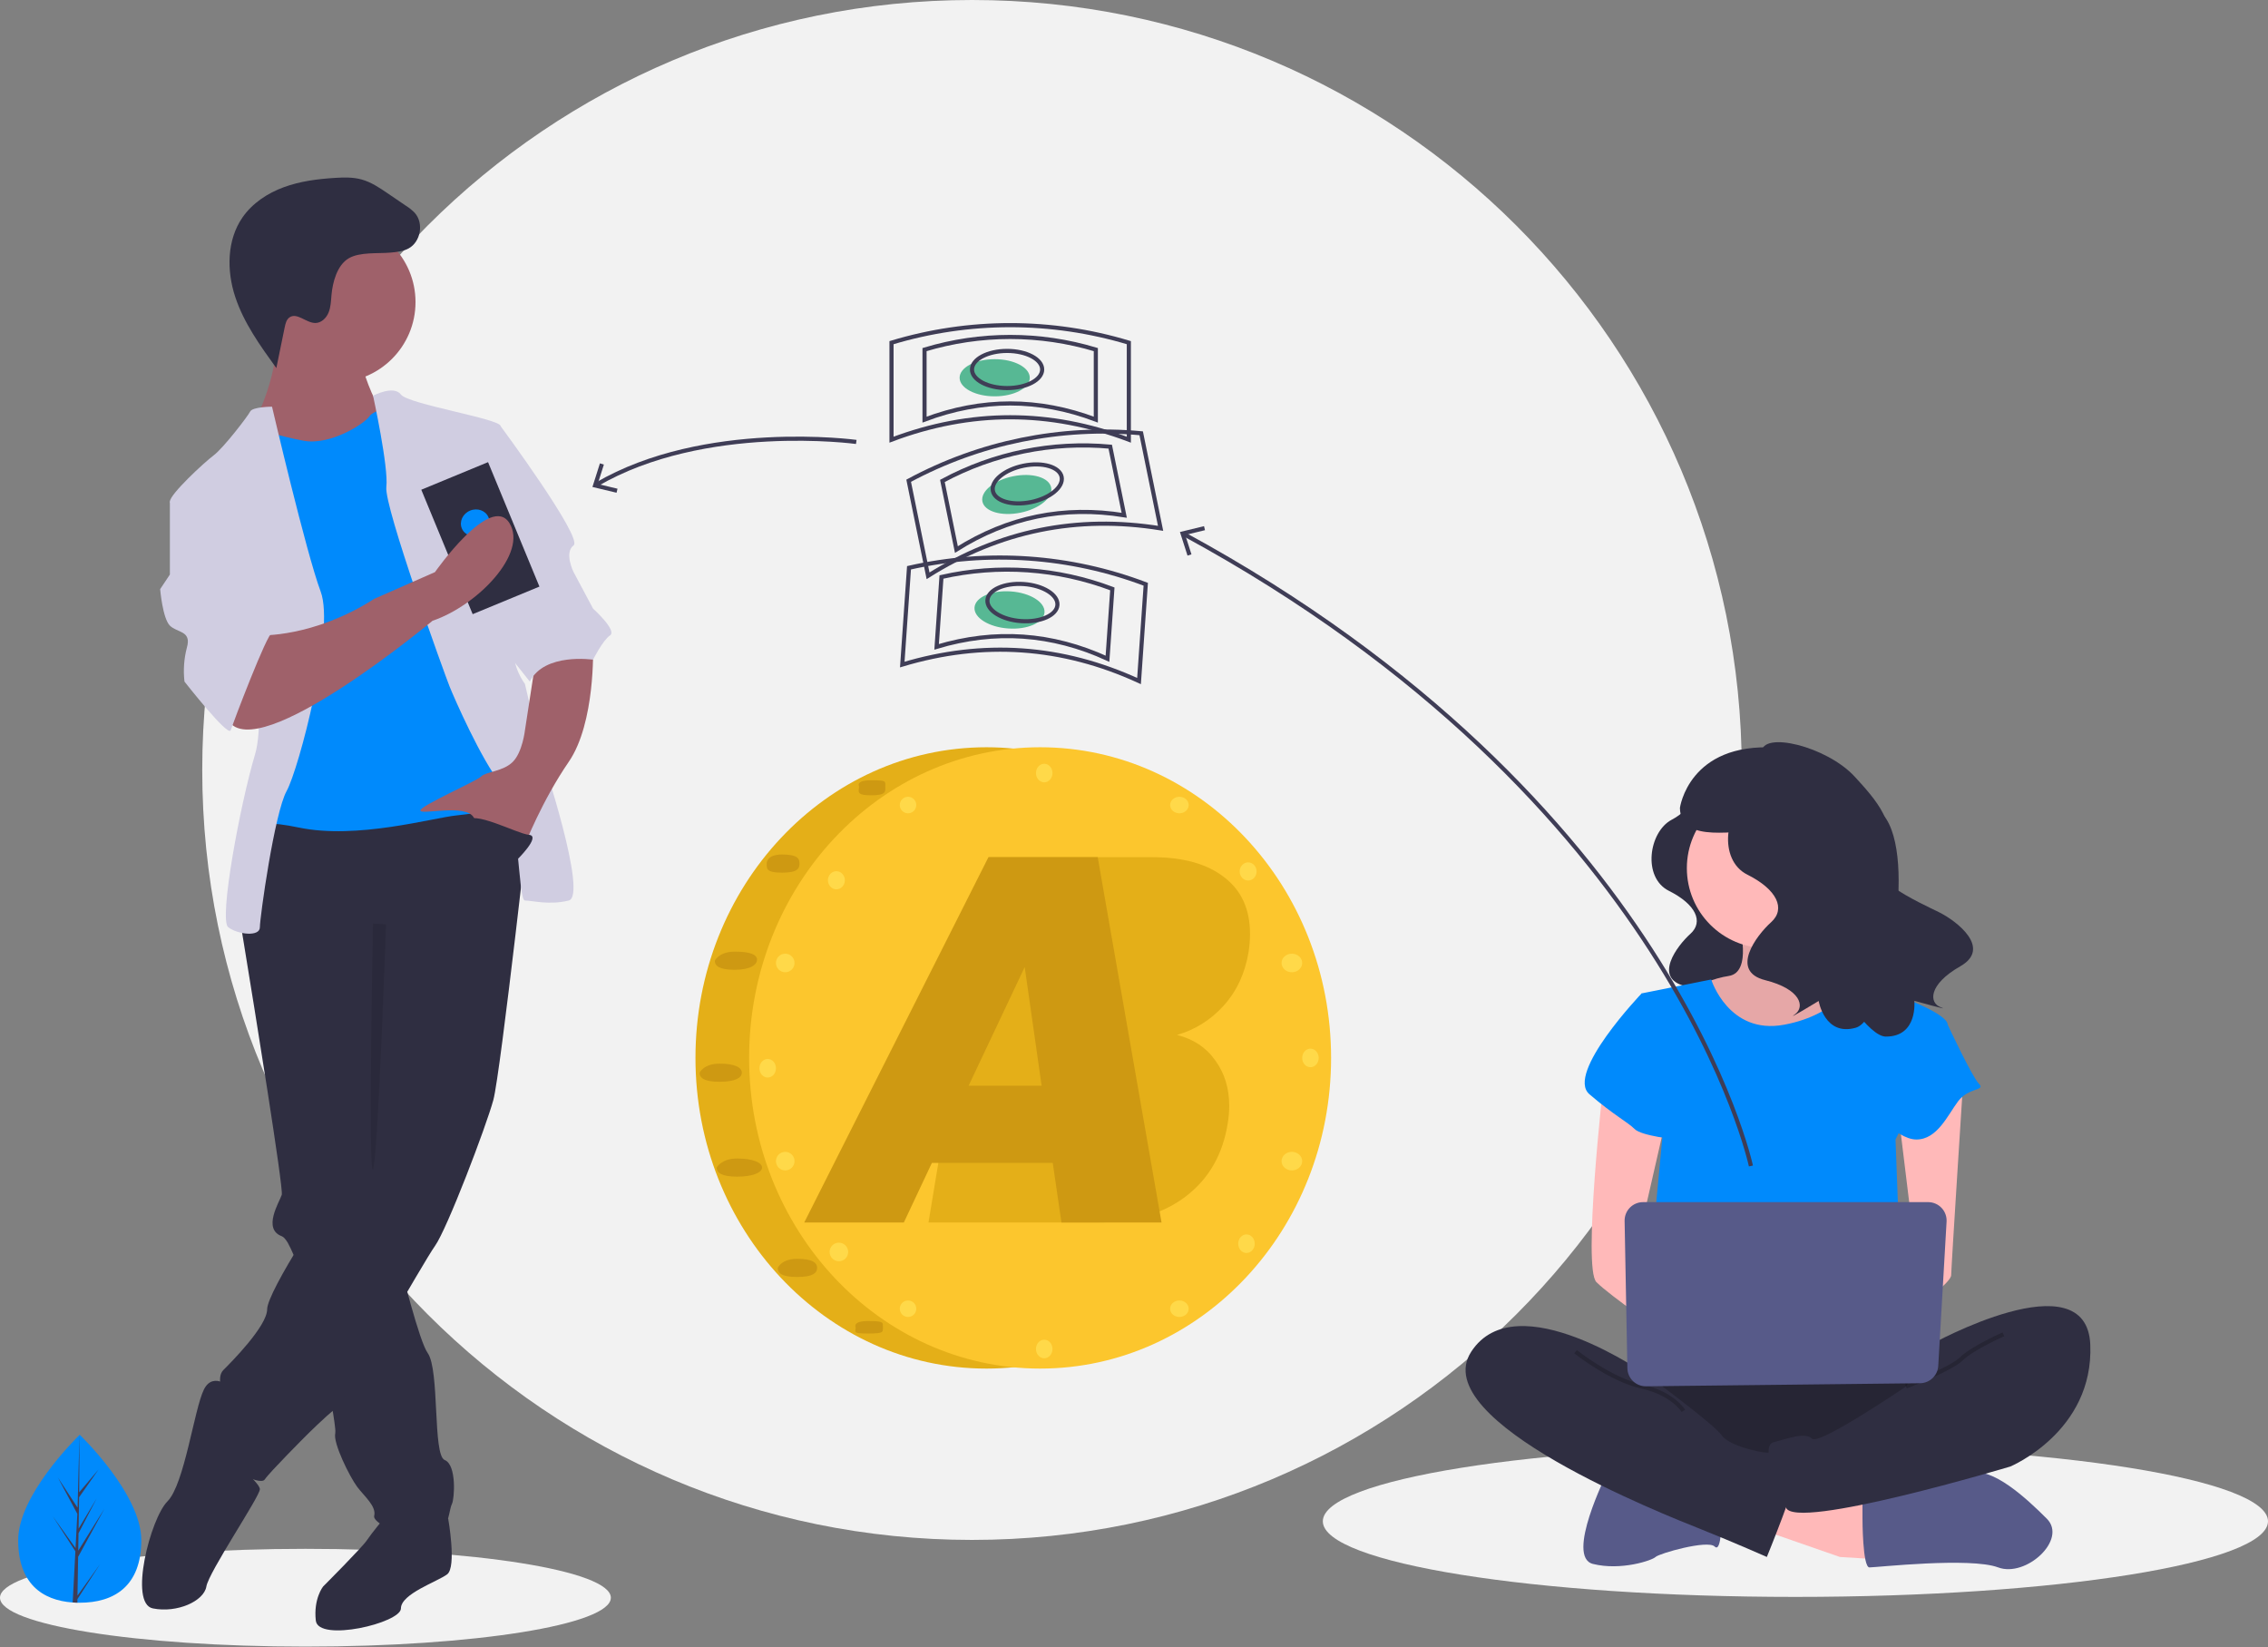 <svg width="1099" height="798" viewBox="0 0 1099 798" fill="none" xmlns="http://www.w3.org/2000/svg">
<rect x="0" y="0" width="1099" height="798" fill="#808080" stroke="none"/>
<g clip-path="url(#clip0_108_2)">
<path d="M471 746C677.002 746 844 579.002 844 373C844 166.998 677.002 0 471 0C264.998 0 98 166.998 98 373C98 579.002 264.998 746 471 746Z" fill="#F2F2F2"/>
<path d="M148 797.68C229.738 797.68 296 787.078 296 774C296 760.922 229.738 750.32 148 750.32C66.262 750.32 0 760.922 0 774C0 787.078 66.262 797.68 148 797.68Z" fill="#F2F2F2"/>
<path d="M870 773.609C996.473 773.609 1099 757.205 1099 736.969C1099 716.734 996.473 700.329 870 700.329C743.527 700.329 641 716.734 641 736.969C641 757.205 743.527 773.609 870 773.609Z" fill="#F2F2F2"/>
<path d="M819.12 384.785C819.12 384.785 821.07 391.283 810.022 397.132C798.974 402.981 795.725 425.077 808.722 431.576C821.72 438.075 825.619 446.523 819.12 452.372C812.622 458.221 800.924 473.818 816.521 477.717C832.118 481.616 834.067 489.415 829.518 492.664C824.969 495.914 839.916 486.815 839.916 486.815C839.916 486.815 842.516 502.412 856.163 498.513C869.811 494.614 908.153 420.528 888.657 410.13C869.161 399.732 819.12 384.785 819.12 384.785Z" fill="#2F2E41"/>
<path d="M842.675 447.537C842.675 447.537 849.416 471.131 837.619 472.816C830.298 473.957 823.361 476.848 817.396 481.243L839.305 509.893H879.752L905.031 484.613C905.031 484.613 871.325 459.334 878.066 444.166C884.808 428.999 842.675 447.537 842.675 447.537Z" fill="#FFB9B9"/>
<path opacity="0.1" d="M842.675 447.537C842.675 447.537 849.416 471.131 837.619 472.816C830.298 473.957 823.361 476.848 817.396 481.243L839.305 509.893H879.752L905.031 484.613C905.031 484.613 871.325 459.334 878.066 444.166C884.808 428.999 842.675 447.537 842.675 447.537Z" fill="black"/>
<path d="M852.787 740.779L891.549 754.261L918.513 755.946L916.828 732.352L861.213 715.904L852.787 740.779Z" fill="#FFB9B9"/>
<path d="M902.503 735.723C902.503 735.723 902.503 759.317 905.874 759.317C909.244 759.317 954.747 754.261 968.23 759.317C981.712 764.373 1001.94 745.834 991.824 735.723C981.712 725.611 965.218 710.443 954.927 713.814C944.636 717.184 902.503 725.611 902.503 725.611V735.723Z" fill="#575A89"/>
<path d="M778.634 713.814C778.634 713.814 758.41 754.261 771.893 757.631C785.375 761.002 800.543 755.946 802.228 754.261C803.913 752.576 827.507 745.834 830.878 749.205C834.248 752.576 834.249 735.723 834.249 735.723L778.634 713.814Z" fill="#575A89"/>
<path d="M795.487 658.199C795.487 658.199 763.466 702.017 787.06 713.814C810.654 725.611 923.569 725.611 931.996 713.814C940.422 702.017 943.793 664.94 931.996 661.57C920.199 658.199 795.487 658.199 795.487 658.199Z" fill="#2F2E41"/>
<path opacity="0.2" d="M795.487 658.199C795.487 658.199 763.466 702.017 787.06 713.814C810.654 725.611 923.569 725.611 931.996 713.814C940.422 702.017 943.793 664.94 931.996 661.57C920.199 658.199 795.487 658.199 795.487 658.199Z" fill="black"/>
<path d="M856.157 459.334C877.565 459.334 894.919 441.98 894.919 420.572C894.919 399.165 877.565 381.81 856.157 381.81C834.75 381.81 817.396 399.165 817.396 420.572C817.396 441.98 834.75 459.334 856.157 459.334Z" fill="#FFB9B9"/>
<path d="M795.487 481.243L829.193 474.502C829.193 474.502 837.619 501.466 864.584 496.41C891.549 491.355 898.29 474.502 898.29 474.502C898.29 474.502 918.513 482.928 920.199 482.928C921.884 482.928 943.793 491.355 943.793 496.41C943.793 501.466 918.513 552.025 918.513 552.025L921.884 643.031L797.172 639.661L805.599 550.34L795.487 481.243Z" fill="#008AFC"/>
<path d="M776.948 525.061C776.948 525.061 766.837 614.381 773.578 621.122C780.319 627.864 807.284 646.402 807.284 646.402V626.178L793.801 600.899L807.284 541.914L776.948 525.061Z" fill="#FFB9B9"/>
<path d="M951.377 522.533C951.377 522.533 945.478 614.381 945.478 617.752C945.478 621.122 930.311 632.92 925.255 632.92C920.199 632.92 916.828 624.493 916.828 624.493L928.625 611.011L920.199 541.914L951.377 522.533Z" fill="#FFB9B9"/>
<path d="M935.366 651.458C935.366 651.458 1011.2 609.325 1012.89 651.458C1014.58 693.59 974.128 710.443 974.128 710.443C974.128 710.443 869.64 741.775 865.427 730.322C861.213 718.87 852.787 700.331 859.528 698.646C866.269 696.961 874.696 693.59 878.066 696.961C881.437 700.331 923.569 671.681 923.569 671.681L935.366 651.458Z" fill="#2F2E41"/>
<path opacity="0.2" d="M970.758 646.402C970.758 646.402 955.59 653.143 950.534 658.199C945.478 663.255 923.569 671.681 923.569 671.681" stroke="black" stroke-width="2" stroke-miterlimit="10"/>
<path d="M805.599 484.613L795.487 481.243C795.487 481.243 758.41 520.005 770.207 530.116C782.004 540.228 788.746 543.599 792.116 546.969C795.487 550.34 812.34 552.025 812.34 552.025L805.599 484.613Z" fill="#008AFC"/>
<path d="M928.625 493.04L943.793 496.41C943.793 496.41 955.59 521.69 958.961 525.061C962.331 528.431 953.905 526.746 948.849 533.487C943.793 540.228 938.737 552.025 928.625 552.025C918.513 552.025 905.031 535.172 905.031 535.172L928.625 493.04Z" fill="#008AFC"/>
<path d="M798.857 666.625C798.857 666.625 734.816 621.122 712.907 654.828C690.998 688.534 807.284 734.037 824.137 740.778C840.99 747.52 856.157 754.261 856.157 754.261C856.157 754.261 871.325 717.184 871.325 710.443C871.325 703.702 859.528 703.702 856.157 703.702C852.787 703.702 837.619 700.331 834.249 695.275C830.878 690.22 798.857 666.625 798.857 666.625Z" fill="#2F2E41"/>
<path opacity="0.2" d="M763.466 654.828C763.466 654.828 780.319 668.311 795.487 671.681C810.654 675.052 815.71 683.478 815.71 683.478" stroke="black" stroke-width="2" stroke-miterlimit="10"/>
<path d="M787.232 591.462L788.578 662.818C788.623 665.175 789.597 667.419 791.289 669.06C792.981 670.702 795.253 671.608 797.61 671.582L930.4 670.09C932.662 670.064 934.831 669.181 936.467 667.619C938.104 666.056 939.087 663.931 939.217 661.672L943.248 591.808C943.318 590.594 943.139 589.378 942.723 588.235C942.306 587.092 941.661 586.046 940.826 585.162C939.991 584.277 938.984 583.572 937.867 583.091C936.75 582.609 935.546 582.361 934.33 582.361H796.163C794.976 582.361 793.801 582.597 792.706 583.057C791.611 583.516 790.619 584.189 789.787 585.037C788.956 585.884 788.302 586.889 787.863 587.992C787.424 589.095 787.21 590.275 787.232 591.462V591.462Z" fill="#575A89"/>
<path d="M858.228 371.88C858.228 371.88 860.388 379.079 848.149 385.559C835.91 392.038 832.311 416.516 846.709 423.715C861.108 430.914 865.428 440.274 858.228 446.753C851.029 453.232 838.07 470.511 855.349 474.83C872.627 479.15 874.787 487.789 869.747 491.389C864.708 494.988 881.266 484.909 881.266 484.909C881.266 484.909 884.146 502.188 899.265 497.868C914.383 493.549 929.468 415.028 912.615 394.805C896.945 376 858.228 371.88 858.228 371.88Z" fill="#2F2E41"/>
<path d="M853.63 364.469C853.633 353.922 885.188 361.501 898.718 376.227C908.086 386.425 922.316 401.768 910.392 412.583C898.468 423.397 930.831 437.575 939.511 441.873C948.191 446.171 965.328 459.316 949.854 468.134C934.38 476.952 934.63 485.854 940.453 487.962C946.277 490.069 927.614 484.828 927.614 484.828C927.614 484.828 929.499 502.243 913.776 502.16C898.053 502.076 852.944 415.665 863.72 391.647C873.74 369.314 853.63 364.469 853.63 364.469Z" fill="#2F2E41"/>
<path d="M860.465 362.158C818.267 359.617 814.032 391.381 814.032 391.381C814.323 409.763 843.514 400.806 851.622 403.546C861.403 396.51 880.258 383.196 893.742 373.695C883.952 366.802 872.42 362.804 860.465 362.158Z" fill="#2F2E41"/>
<path d="M848.442 564.849C848.442 564.849 810.59 387.449 573.669 258.76" stroke="#3F3D56" stroke-width="2" stroke-miterlimit="10"/>
<path d="M583.431 254.891L583.905 256.836L574.322 259.16L577.341 268.549L575.435 269.16L571.76 257.724L583.431 254.891Z" fill="#3F3D56"/>
<path d="M68.473 746.111C68.473 768.58 55.117 776.425 38.639 776.425C38.258 776.425 37.877 776.421 37.496 776.412C36.733 776.396 35.977 776.36 35.229 776.309C20.359 775.256 8.806 767.008 8.806 746.111C8.806 724.486 36.44 697.199 38.516 695.18L38.519 695.176C38.599 695.098 38.639 695.06 38.639 695.06C38.639 695.06 68.473 723.643 68.473 746.111Z" fill="#008AFC"/>
<path d="M37.552 772.988L48.464 757.741L37.525 774.662L37.496 776.412C36.733 776.396 35.977 776.36 35.229 776.309L36.406 753.829L36.396 753.655L36.416 753.622L36.527 751.499L25.561 734.536L36.562 749.907L36.587 750.358L37.476 733.373L28.088 715.845L37.591 730.392L38.516 695.18L38.519 695.06V695.176L38.365 722.943L47.712 711.935L38.327 725.335L38.08 740.542L46.806 725.948L38.043 742.78L37.905 751.234L50.574 730.921L37.858 754.184L37.552 772.988Z" fill="#3F3D56"/>
<path d="M210.773 740.29L217.155 735.549C217.155 735.549 221.379 759.146 216.666 762.681C211.952 766.217 194.275 772.109 194.275 779.18C194.275 786.25 154.207 795.678 153.029 785.072C151.85 774.466 156.564 768.574 156.564 768.574C156.564 768.574 175.419 749.718 177.776 746.183C180.133 742.647 186.026 735.577 186.026 735.577L210.773 740.29Z" fill="#2F2E41"/>
<path d="M116.496 446.854C116.496 446.854 116.673 447.891 116.979 449.788C117.262 451.473 117.651 453.854 118.123 456.788C123.072 486.992 137.508 575.907 136.53 578.841C135.352 582.377 127.103 595.34 136.53 598.875C137.438 599.217 138.416 600.325 139.465 602.069C141.489 605.825 143.158 609.763 144.449 613.83C150.071 630.14 156.081 656.243 159.557 674.32C161.078 682.263 162.115 688.65 162.421 691.997C162.527 692.771 162.539 693.554 162.456 694.331C161.278 699.044 169.527 715.543 173.062 720.257C176.598 724.97 182.49 729.684 181.312 734.398C180.133 739.112 210.773 752.075 214.309 743.826C217.844 735.577 217.844 730.863 219.022 728.506C220.201 726.149 221.379 709.651 215.487 707.294C209.595 704.937 213.13 663.691 207.238 655.441C205.27 652.695 202.265 643.397 199.118 632.214C197.881 627.83 196.632 623.163 195.406 618.485C190.433 599.311 186.026 580.02 186.026 580.02L187.204 442.14L122.389 433.891L120.727 437.556L117.416 444.827L116.496 446.854Z" fill="#2F2E41"/>
<path d="M112.961 673.118C112.961 673.118 103.533 663.69 98.82 673.118C94.106 682.546 89.392 719.078 81.142 727.327C72.893 735.577 62.287 776.823 74.072 779.18C85.856 781.537 98.819 775.644 99.998 768.574C101.176 761.503 125.924 724.97 125.924 721.435C125.924 717.9 109.426 704.937 109.426 704.937L112.961 673.118Z" fill="#2F2E41"/>
<path d="M257.912 382.038C257.912 382.038 242.592 519.918 239.056 532.881C235.521 545.844 216.666 595.34 210.773 603.589C204.881 611.838 167.17 679.01 162.456 682.546C157.743 686.081 148.315 695.509 148.315 695.509C148.315 695.509 130.638 713.186 128.281 716.721C125.924 720.257 105.89 709.651 104.712 702.58C103.533 695.509 105.89 683.724 107.069 679.011C108.247 674.297 104.712 667.226 108.247 663.691C111.783 660.155 129.459 642.478 129.459 634.229C129.459 625.98 160.099 577.663 171.884 567.057C183.669 556.451 181.312 538.774 181.312 538.774V466.888L116.496 446.854C116.496 446.854 120.032 390.288 128.281 390.288C136.53 390.288 244.949 371.432 257.912 382.038Z" fill="#2F2E41"/>
<path d="M162.456 185.235C183.934 185.235 201.346 167.824 201.346 146.346C201.346 124.868 183.934 107.457 162.456 107.457C140.978 107.457 123.567 124.868 123.567 146.346C123.567 167.824 140.978 185.235 162.456 185.235Z" fill="#9F616A"/>
<path d="M175.419 176.986C175.419 176.986 180.133 194.663 186.026 199.377C191.918 204.091 170.706 224.125 170.706 224.125L130.638 226.481L123.567 204.091C123.567 204.091 136.53 178.165 132.995 161.666C129.459 145.168 175.419 176.986 175.419 176.986Z" fill="#9F616A"/>
<path d="M191.918 197.02C191.918 197.02 181.312 198.198 178.955 201.734C176.598 205.269 160.099 215.875 147.136 213.518C134.173 211.161 125.924 207.626 123.567 208.805C121.21 209.983 116.496 234.731 116.496 234.731L129.459 272.441L127.102 376.146L123.567 404.429C123.567 404.429 116.496 395.001 144.779 400.894C173.062 406.786 209.595 396.18 221.379 395.001C233.164 393.823 253.198 390.288 254.376 383.217C255.555 376.146 250.841 350.22 250.841 350.22L231.986 271.263L220.201 228.838L191.918 197.02Z" fill="#008AFC"/>
<path d="M180.771 191.701C180.771 191.701 190.739 186.414 194.275 191.128C197.81 195.841 242.592 202.912 242.592 206.448C242.592 209.983 252.019 305.438 249.662 313.688C247.305 321.937 254.376 331.365 254.376 331.365L262.625 366.718C262.625 366.718 285.016 433.891 275.589 436.248C266.161 438.604 257.912 436.248 254.376 436.248C250.841 436.248 252.019 391.466 242.592 379.681C233.164 367.897 220.201 338.435 217.844 332.543C215.487 326.651 186.026 245.337 187.204 235.909C188.382 226.482 180.771 191.701 180.771 191.701Z" fill="#D0CDE1"/>
<path d="M131.816 197.02C131.816 197.02 122.389 197.02 121.21 199.377C120.032 201.734 108.247 217.054 103.533 220.589C98.82 224.125 82.321 239.445 82.321 242.98C82.321 246.515 116.496 272.441 116.496 272.441C116.496 272.441 130.638 341.971 123.567 365.54C116.496 389.109 105.89 445.675 110.604 449.211C115.318 452.746 125.924 453.924 125.924 449.211C125.924 444.497 132.995 393.823 138.887 383.217C144.78 372.611 162.456 305.438 155.386 286.583C148.315 267.728 131.816 197.02 131.816 197.02Z" fill="#D0CDE1"/>
<path d="M287.373 313.688C287.373 313.688 288.552 350.22 275.589 369.075C262.626 387.931 254.376 409.143 254.376 409.143C254.376 409.143 233.164 403.251 229.629 396.18C226.093 389.109 203.703 395.001 203.703 392.644C203.703 390.288 230.807 378.503 233.164 376.146C235.521 373.789 243.77 373.789 248.484 369.075C253.198 364.361 254.376 353.755 254.376 353.755L259.09 323.115L287.373 313.688Z" fill="#9F616A"/>
<path d="M189.241 122.368C192.233 122.096 195.319 121.797 197.963 120.371C203.887 117.176 205.458 108.077 200.948 103.08C199.705 101.809 198.314 100.691 196.805 99.749L187.847 93.652C183.885 90.955 179.83 88.214 175.209 86.943C171.03 85.793 166.615 85.911 162.289 86.18C153.89 86.702 145.44 87.781 137.54 90.68C129.641 93.58 122.272 98.431 117.488 105.354C109.903 116.328 109.799 131.129 113.976 143.798C118.154 156.467 126.089 167.499 133.908 178.308L137.965 158.513C138.326 156.75 138.793 154.817 140.26 153.774C143.904 151.181 148.362 156.505 152.835 156.471C155.709 156.449 158.122 154.085 159.211 151.425C160.301 148.765 160.372 145.82 160.624 142.957C161.158 136.892 163.278 128.455 169.021 125.11C174.372 121.994 183.226 122.914 189.241 122.368Z" fill="#2F2E41"/>
<path opacity="0.1" d="M187.06 447.805C187.06 447.805 183.079 562.932 180.722 566.467C178.366 570.003 180.722 447.443 180.722 447.443L187.06 447.805Z" fill="black"/>
<path d="M233.164 206.448H242.592C242.592 206.448 282.659 260.657 277.946 264.192C273.232 267.728 277.946 277.155 277.946 277.155L287.373 294.832C287.373 294.832 299.158 305.438 295.622 307.795C292.087 310.152 287.373 319.58 287.373 319.58C287.373 319.58 263.804 316.044 256.733 330.186L241.449 310.89L233.164 206.448Z" fill="#D0CDE1"/>
<path d="M236.496 223.884L204.146 237.243L229.04 297.529L261.391 284.17L236.496 223.884Z" fill="#2F2E41"/>
<path d="M232.705 259.242C236.278 257.766 238.076 253.909 236.72 250.626C235.365 247.344 231.369 245.879 227.796 247.355C224.222 248.83 222.425 252.687 223.78 255.97C225.136 259.253 229.131 260.717 232.705 259.242Z" fill="#008AFC"/>
<path d="M209.595 300.724C209.595 300.724 124.746 371.432 110.604 349.041C96.463 326.651 125.924 307.795 125.924 307.795C125.924 307.795 151.85 308.974 181.312 290.118L210.773 277.155C210.773 277.155 237.669 238.756 246.835 253.378C256 268 231.19 293.449 209.595 300.724Z" fill="#9F616A"/>
<path d="M95.284 238.266L82.321 242.98V278.334L77.607 285.404C77.607 285.404 78.786 299.546 82.321 303.081C85.856 306.617 92.927 305.438 90.57 313.688C89.154 319.066 88.754 324.661 89.392 330.186C89.392 330.186 110.604 357.291 111.783 353.755C112.961 350.22 129.459 306.617 131.816 306.617C134.173 306.617 108.247 238.266 108.247 238.266H95.284Z" fill="#D0CDE1"/>
<path d="M250.252 416.803C250.252 416.803 262.437 405.018 256.344 404.429C250.252 403.84 229.039 392.055 225.504 397.948C221.969 403.84 250.252 416.803 250.252 416.803Z" fill="#2F2E41"/>
<path d="M482 192C491.389 192 499 187.971 499 183C499 178.03 491.389 174 482 174C472.611 174 465 178.03 465 183C465 187.971 472.611 192 482 192Z" fill="#57B894"/>
<path d="M547 213C508.667 198.523 470.333 198.523 432 213V166C469.498 154.685 509.502 154.685 547 166V213Z" stroke="#3F3D56" stroke-width="2" stroke-miterlimit="10"/>
<path d="M531 203.28C503.333 192.831 475.667 192.831 448 203.28V169.359C475.064 161.192 503.936 161.192 531 169.359V203.28Z" stroke="#3F3D56" stroke-width="2" stroke-miterlimit="10"/>
<path d="M488 188C497.389 188 505 183.971 505 179C505 174.03 497.389 170 488 170C478.611 170 471 174.03 471 179C471 183.971 478.611 188 488 188Z" stroke="#3F3D56" stroke-width="2" stroke-miterlimit="10"/>
<path d="M494.5 248.364C503.699 246.486 510.351 241.016 509.357 236.146C508.363 231.276 500.1 228.85 490.9 230.728C481.701 232.605 475.05 238.075 476.044 242.945C477.038 247.815 485.301 250.241 494.5 248.364Z" fill="#57B894"/>
<path d="M562.386 255.941C521.932 249.422 484.373 257.088 449.709 278.938L440.311 232.888C474.789 214.302 513.984 206.303 552.988 209.891L562.386 255.941Z" stroke="#3F3D56" stroke-width="2" stroke-miterlimit="10"/>
<path d="M544.766 249.617C515.569 244.912 488.461 250.445 463.442 266.215L456.659 232.979C481.543 219.565 509.832 213.791 537.982 216.381L544.766 249.617Z" stroke="#3F3D56" stroke-width="2" stroke-miterlimit="10"/>
<path d="M499.579 243.245C508.778 241.367 515.43 235.897 514.436 231.027C513.442 226.157 505.179 223.731 495.979 225.608C486.78 227.486 480.129 232.956 481.123 237.826C482.117 242.696 490.38 245.122 499.579 243.245Z" stroke="#3F3D56" stroke-width="2" stroke-miterlimit="10"/>
<path d="M506.134 296.665C506.479 291.707 499.166 287.159 489.799 286.507C480.433 285.855 472.561 289.346 472.216 294.305C471.871 299.264 479.184 303.812 488.55 304.463C497.916 305.115 505.789 301.624 506.134 296.665Z" fill="#57B894"/>
<path d="M551.935 329.925C514.7 312.821 476.459 310.16 437.213 321.942L440.475 275.055C478.669 266.37 518.576 269.147 555.198 283.038L551.935 329.925Z" stroke="#3F3D56" stroke-width="2" stroke-miterlimit="10"/>
<path d="M536.649 319.118C509.774 306.773 482.174 304.853 453.849 313.356L456.204 279.516C483.769 273.248 512.572 275.252 539.004 285.278L536.649 319.118Z" stroke="#3F3D56" stroke-width="2" stroke-miterlimit="10"/>
<path d="M512.397 293.091C512.742 288.133 505.429 283.585 496.063 282.933C486.696 282.281 478.824 285.773 478.479 290.731C478.134 295.69 485.447 300.238 494.813 300.89C504.179 301.541 512.052 298.05 512.397 293.091Z" stroke="#3F3D56" stroke-width="2" stroke-miterlimit="10"/>
<path d="M414.922 214.092C414.922 214.092 341.426 204.037 288.94 234.795" stroke="#3F3D56" stroke-width="2" stroke-miterlimit="10"/>
<path d="M290.708 224.459L292.617 225.063L289.633 234.462L299.227 236.751L298.76 238.698L287.077 235.907L290.708 224.459Z" fill="#3F3D56"/>
<ellipse cx="478" cy="512.5" rx="141" ry="150.5" fill="#E4AF18"/>
<ellipse cx="504" cy="512.5" rx="141" ry="150.5" fill="#FCC62D"/>
<ellipse cx="604.812" cy="422.163" rx="4.1" ry="4.393" fill="#FFD949"/>
<path d="M569.17 440.864H515.283V494.584H569.17V440.864Z" fill="#E4AF18"/>
<path d="M605.017 461.198C603.299 471.573 599.238 480.276 592.834 487.305C586.586 494.166 579.089 498.852 570.342 501.362C578.308 503.37 584.477 507.47 588.851 513.663C593.38 519.855 595.645 527.218 595.645 535.753C595.645 538.431 595.411 541.192 594.942 544.037C592.6 559.099 585.883 570.897 574.793 579.432C563.704 587.967 549.334 592.235 531.684 592.235H449.916L479.202 415.259H558.393C573.388 415.259 585.024 418.523 593.302 425.049C601.581 431.409 605.72 440.53 605.72 452.412C605.72 455.256 605.486 458.185 605.017 461.198ZM556.519 470.235C556.675 469.398 556.753 468.143 556.753 466.469C556.753 458.436 551.833 454.42 541.993 454.42H518.798L513.643 485.798H536.838C548.24 485.798 554.801 480.61 556.519 470.235ZM549.256 537.008C549.412 536.172 549.49 535 549.49 533.494C549.49 529.31 548.162 526.13 545.507 523.955C543.008 521.612 539.259 520.44 534.261 520.44H507.786L502.632 552.823H529.341C540.743 552.823 547.381 547.551 549.256 537.008Z" fill="#E4AF18"/>
<path d="M510.129 563.366H451.556L437.967 592.235H389.703L478.968 415.259H531.918L562.845 592.235H514.346L510.129 563.366ZM504.74 525.963L496.54 468.477L469.362 525.963H504.74Z" fill="#CE9912"/>
<ellipse cx="405.283" cy="426.43" rx="4.1" ry="4.393" fill="#FFD949"/>
<circle cx="440" cy="390" r="4" fill="#FFD949"/>
<ellipse cx="571.5" cy="390" rx="4.5" ry="4" fill="#FFD949"/>
<ellipse cx="506" cy="374.5" rx="4" ry="4.5" fill="#FFD949"/>
<ellipse cx="604" cy="602.5" rx="4" ry="4.5" fill="#FFD949"/>
<circle cx="406.5" cy="606.5" r="4.5" fill="#FFD949"/>
<circle cx="440" cy="634" r="4" fill="#FFD949"/>
<ellipse cx="571.5" cy="634" rx="4.5" ry="4" fill="#FFD949"/>
<ellipse cx="506" cy="653.5" rx="4" ry="4.5" fill="#FFD949"/>
<ellipse cx="635" cy="512.5" rx="4" ry="4.5" fill="#FFD949"/>
<ellipse cx="372" cy="517.5" rx="4" ry="4.5" fill="#FFD949"/>
<circle cx="380.5" cy="562.5" r="4.5" fill="#FFD949"/>
<ellipse cx="626" cy="562.5" rx="5" ry="4.5" fill="#FFD949"/>
<circle cx="380.5" cy="466.5" r="4.5" fill="#FFD949"/>
<ellipse cx="626" cy="466.5" rx="5" ry="4.5" fill="#FFD949"/>
<path d="M359.461 519.661C359.461 522.088 356.309 524.056 348.659 524.056C341.008 524.056 339 522.088 339 519.661C339 519.661 341.008 515.265 348.659 515.265C356.309 515.265 359.461 517.233 359.461 519.661Z" fill="#CE9912"/>
<path d="M366.832 464.905C366.832 467.333 363.68 469.803 356.03 469.803C348.379 469.803 346.371 467.835 346.371 465.408C346.371 465.408 348.379 461.012 356.03 461.012C363.68 461.012 366.832 462.478 366.832 464.905Z" fill="#CE9912"/>
<path d="M387.396 418.349C387.396 420.777 386.532 422.745 378.882 422.745C371.231 422.745 371.511 420.777 371.511 418.349C371.511 418.349 371.231 413.954 378.882 413.954C386.532 413.954 387.396 415.922 387.396 418.349Z" fill="#CE9912"/>
<path d="M428.977 380.888C428.977 383.316 429.765 385.284 422.114 385.284C414.464 385.284 416.268 383.316 416.268 380.888C416.268 380.888 414.464 378 422.114 378C429.765 378 428.977 378.461 428.977 380.888Z" fill="#CE9912"/>
<path d="M369.247 565.625C369.247 568.053 364.824 570.021 357.173 570.021C349.523 570.021 347.261 568.053 347.261 565.625C347.261 565.625 349.523 561.23 357.173 561.23C364.824 561.23 369.247 563.198 369.247 565.625Z" fill="#CE9912"/>
<path d="M395.935 614.227C395.935 616.654 393.903 618.622 386.253 618.622C378.602 618.622 376.872 616.654 376.872 614.227C376.872 614.227 378.602 609.831 386.253 609.831C393.903 609.831 395.935 611.799 395.935 614.227Z" fill="#CE9912"/>
<path d="M427.833 642.986C427.833 645.414 428.24 646 420.589 646C412.939 646 414.616 645.414 414.616 642.986C414.616 642.986 412.939 639.972 420.589 639.972C428.24 639.972 427.833 640.558 427.833 642.986Z" fill="#CE9912"/>
</g>
<defs>
<clipPath id="clip0_108_2">
<rect width="1099" height="797.68" fill="white"/>
</clipPath>
</defs>
</svg>

